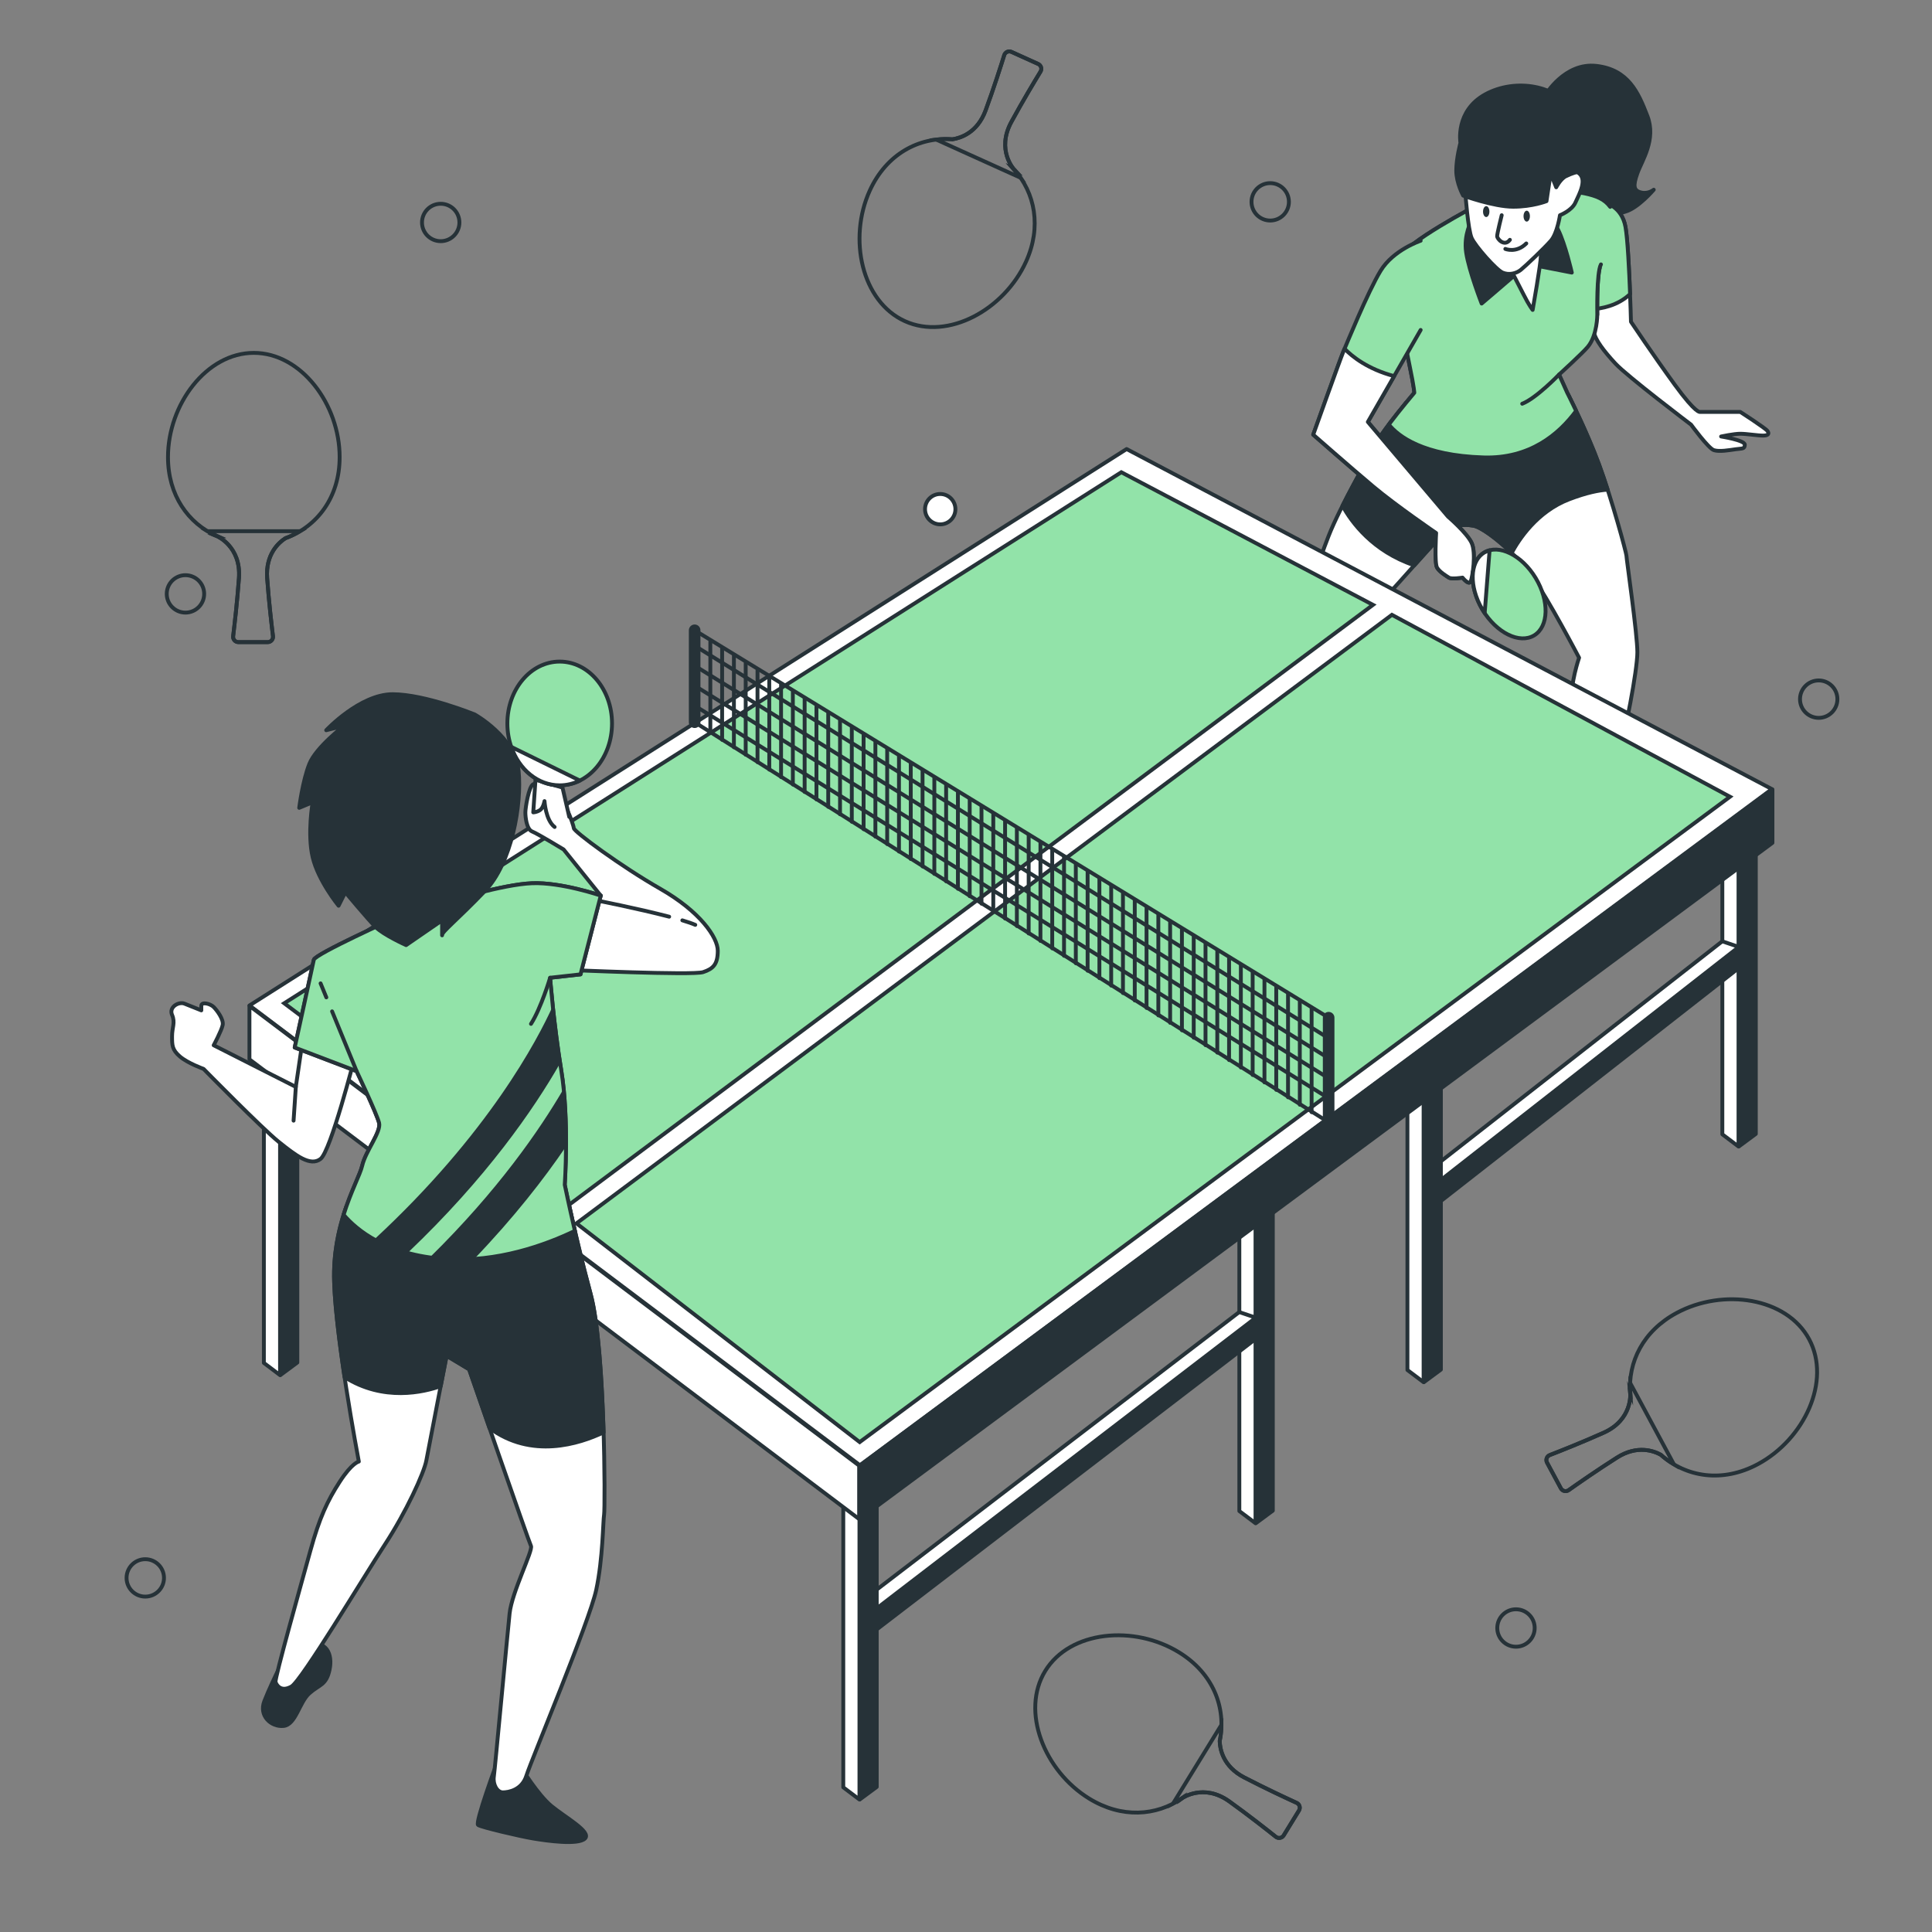 <svg width="108" height="108" viewBox="0 0 108 108" fill="none" xmlns="http://www.w3.org/2000/svg">
<rect x="0" y="0" width="108" height="108" fill="#808080" stroke="none"/>
<path d="M18.986 25.552C18.986 22.606 16.838 19.726 14.188 19.726C11.539 19.726 9.391 22.606 9.391 25.552C9.391 27.678 10.511 29.257 12.13 29.97L12.128 29.97C12.128 29.97 13.486 30.539 13.357 32.319C13.262 33.635 13.107 34.96 13.033 35.562C13.011 35.74 13.149 35.896 13.329 35.896H14.073H14.219H14.963C15.143 35.896 15.281 35.74 15.259 35.562C15.185 34.96 15.03 33.634 14.935 32.319C14.839 30.986 15.576 30.332 15.952 30.088C17.729 29.442 18.986 27.804 18.986 25.552Z" stroke="#263238" stroke-width="0.216" stroke-miterlimit="10"/>
<path d="M11.602 29.695C11.771 29.797 11.947 29.889 12.13 29.97L12.128 29.97C12.128 29.97 13.485 30.539 13.357 32.318C13.262 33.634 13.107 34.96 13.033 35.562C13.011 35.739 13.149 35.896 13.328 35.896H14.072H14.219H14.963C15.142 35.896 15.281 35.739 15.259 35.562C15.185 34.96 15.029 33.634 14.934 32.318C14.838 30.986 15.575 30.332 15.952 30.088C16.241 29.983 16.516 29.851 16.774 29.695H11.602Z" stroke="#263238" stroke-width="0.216" stroke-miterlimit="10"/>
<path d="M10.367 34.245C10.944 34.245 11.413 33.776 11.413 33.199C11.413 32.621 10.944 32.153 10.367 32.153C9.789 32.153 9.321 32.621 9.321 33.199C9.321 33.776 9.789 34.245 10.367 34.245Z" stroke="#263238" stroke-width="0.216" stroke-miterlimit="10"/>
<path d="M48.615 10.667C47.401 13.35 48.171 16.86 50.585 17.953C52.999 19.045 56.143 17.306 57.357 14.623C58.234 12.685 57.864 10.785 56.683 9.468L56.685 9.469C56.685 9.469 55.682 8.391 56.533 6.822C57.162 5.663 57.85 4.519 58.166 4.001C58.259 3.848 58.197 3.649 58.034 3.575L57.356 3.268L57.222 3.208L56.544 2.901C56.381 2.827 56.19 2.912 56.137 3.083C55.957 3.662 55.552 4.934 55.096 6.172C54.634 7.426 53.693 7.717 53.249 7.785C51.364 7.64 49.544 8.615 48.615 10.667Z" stroke="#263238" stroke-width="0.216" stroke-miterlimit="10"/>
<path d="M57.05 9.936C56.938 9.773 56.816 9.617 56.682 9.468L56.684 9.469C56.684 9.469 55.682 8.391 56.532 6.822C57.161 5.663 57.849 4.519 58.165 4.001C58.259 3.848 58.197 3.649 58.033 3.575L57.355 3.268L57.222 3.208L56.544 2.901C56.381 2.827 56.19 2.912 56.137 3.083C55.956 3.662 55.551 4.934 55.095 6.172C54.633 7.426 53.692 7.717 53.249 7.785C52.942 7.761 52.637 7.768 52.337 7.804L57.05 9.936Z" stroke="#263238" stroke-width="0.216" stroke-miterlimit="10"/>
<path d="M65.906 92.365C63.397 90.823 59.818 91.145 58.431 93.403C57.044 95.66 58.373 98.998 60.883 100.54C62.695 101.654 64.626 101.526 66.082 100.52L66.081 100.522C66.081 100.522 67.276 99.663 68.725 100.704C69.796 101.474 70.845 102.3 71.318 102.678C71.458 102.79 71.664 102.754 71.758 102.601L72.148 101.967L72.225 101.842L72.614 101.208C72.708 101.055 72.647 100.855 72.484 100.781C71.933 100.529 70.722 99.967 69.551 99.36C68.366 98.744 68.195 97.774 68.183 97.325C68.564 95.473 67.826 93.545 65.906 92.365Z" stroke="#263238" stroke-width="0.216" stroke-miterlimit="10"/>
<path d="M65.57 100.826C65.746 100.735 65.917 100.633 66.081 100.519L66.08 100.522C66.08 100.522 67.276 99.662 68.725 100.704C69.796 101.473 70.844 102.3 71.318 102.678C71.458 102.79 71.664 102.754 71.758 102.601L72.147 101.967L72.224 101.842L72.614 101.208C72.708 101.055 72.647 100.855 72.484 100.781C71.932 100.529 70.722 99.967 69.551 99.359C68.365 98.744 68.194 97.774 68.183 97.325C68.245 97.024 68.277 96.72 68.279 96.418L65.57 100.826Z" stroke="#263238" stroke-width="0.216" stroke-miterlimit="10"/>
<path d="M98.269 81.845C100.863 80.451 102.384 77.195 101.13 74.861C99.876 72.527 96.321 71.998 93.727 73.393C91.854 74.399 90.994 76.133 91.132 77.897L91.131 77.896C91.131 77.896 91.272 79.361 89.644 80.09C88.44 80.629 87.199 81.12 86.633 81.339C86.466 81.404 86.394 81.6 86.479 81.758L86.831 82.414L86.901 82.543L87.253 83.199C87.338 83.356 87.541 83.404 87.688 83.301C88.182 82.951 89.277 82.186 90.391 81.48C91.519 80.764 92.444 81.104 92.837 81.32C94.247 82.579 96.285 82.911 98.269 81.845Z" stroke="#263238" stroke-width="0.216" stroke-miterlimit="10"/>
<path d="M91.124 77.302C91.114 77.499 91.116 77.698 91.132 77.897L91.131 77.895C91.131 77.895 91.272 79.36 89.644 80.09C88.44 80.629 87.199 81.12 86.633 81.339C86.466 81.404 86.394 81.6 86.479 81.758L86.831 82.413L86.901 82.543L87.253 83.198C87.338 83.356 87.541 83.404 87.688 83.301C88.182 82.95 89.277 82.186 90.391 81.48C91.519 80.764 92.444 81.104 92.837 81.32C93.067 81.525 93.313 81.705 93.573 81.859L91.124 77.302Z" stroke="#263238" stroke-width="0.216" stroke-miterlimit="10"/>
<path d="M85.79 91.006C85.79 90.428 85.321 89.96 84.744 89.96C84.166 89.96 83.698 90.428 83.698 91.006C83.698 91.584 84.166 92.052 84.744 92.052C85.322 92.052 85.79 91.584 85.79 91.006Z" stroke="#263238" stroke-width="0.216" stroke-miterlimit="10"/>
<path d="M101.667 40.129C102.244 40.129 102.712 39.66 102.712 39.083C102.712 38.505 102.244 38.037 101.667 38.037C101.089 38.037 100.621 38.505 100.621 39.083C100.621 39.66 101.089 40.129 101.667 40.129Z" stroke="#263238" stroke-width="0.216" stroke-miterlimit="10"/>
<path d="M71.006 12.328C71.583 12.328 72.051 11.86 72.051 11.283C72.051 10.705 71.583 10.237 71.006 10.237C70.428 10.237 69.96 10.705 69.96 11.283C69.96 11.86 70.428 12.328 71.006 12.328Z" stroke="#263238" stroke-width="0.216" stroke-miterlimit="10"/>
<path d="M24.636 13.482C25.213 13.482 25.681 13.014 25.681 12.437C25.681 11.859 25.213 11.391 24.636 11.391C24.058 11.391 23.59 11.859 23.59 12.437C23.59 13.014 24.058 13.482 24.636 13.482Z" stroke="#263238" stroke-width="0.216" stroke-miterlimit="10"/>
<path d="M9.167 88.206C9.167 87.628 8.698 87.16 8.121 87.16C7.543 87.16 7.075 87.628 7.075 88.206C7.075 88.783 7.543 89.251 8.121 89.251C8.698 89.251 9.167 88.783 9.167 88.206Z" stroke="#263238" stroke-width="0.216" stroke-miterlimit="10"/>
<path d="M86.388 5.313C86.388 5.313 87.457 3.481 89.238 3.684C91.02 3.888 91.58 5.16 92.089 6.483C92.598 7.807 91.783 8.977 91.529 9.69C91.274 10.403 91.325 10.657 91.733 10.759C92.14 10.861 92.445 10.606 92.445 10.606C92.445 10.606 91.58 11.624 90.867 11.828C90.155 12.031 89.035 12.54 88.475 11.675C87.915 10.81 87.712 9.436 87.254 7.959C86.795 6.483 86.185 5.669 86.185 5.669L86.388 5.313Z" fill="#263238" stroke="#263238" stroke-width="0.216" stroke-miterlimit="10" stroke-linecap="round" stroke-linejoin="round"/>
<path d="M89.696 11.319C89.696 11.319 90.663 11.523 90.867 12.693C91.07 13.864 91.172 17.987 91.172 17.987C91.172 17.987 92.394 19.819 93.615 21.499C94.837 23.178 95.04 23.026 95.04 23.026H97.28C97.28 23.026 98.705 23.942 98.807 24.095C98.909 24.247 98.858 24.349 98.552 24.349C98.247 24.349 97.636 24.247 97.28 24.247C96.924 24.247 96.211 24.4 96.211 24.4C96.211 24.4 97.535 24.604 97.535 24.858C97.535 25.113 97.382 25.062 97.026 25.113C96.669 25.163 96.109 25.265 95.804 25.163C95.499 25.062 94.532 23.738 94.532 23.738C94.532 23.738 90.969 21.041 90.307 20.328C89.646 19.616 89.188 19.005 89.086 18.547C88.984 18.088 88.933 17.274 88.933 17.274C88.933 17.274 89.086 15.391 88.577 14.118C88.068 12.846 87.457 11.675 88.017 11.115C88.576 10.555 89.696 11.319 89.696 11.319Z" fill="white" stroke="#263238" stroke-width="0.216" stroke-miterlimit="10" stroke-linecap="round" stroke-linejoin="round"/>
<path d="M90.867 12.693C90.663 11.523 89.697 11.319 89.697 11.319C89.697 11.319 88.577 10.555 88.017 11.115C87.457 11.675 88.068 12.846 88.577 14.118C89.086 15.391 88.933 17.274 88.933 17.274C88.933 17.274 88.933 17.28 88.934 17.289C89.523 17.26 90.424 17.095 91.123 16.439C91.074 15.142 90.989 13.392 90.867 12.693Z" fill="#92E3A9" stroke="#263238" stroke-width="0.216" stroke-miterlimit="10" stroke-linecap="round" stroke-linejoin="round"/>
<path d="M65.062 38.499C65.062 38.499 63.23 39.415 62.364 40.433C61.499 41.451 61.346 42.265 61.55 42.673C61.754 43.08 62.772 43.232 63.331 42.825C63.891 42.418 64.35 41.247 64.706 40.942C65.062 40.637 65.673 39.364 65.825 38.957C65.978 38.55 65.062 38.499 65.062 38.499Z" fill="#92E3A9" stroke="#263238" stroke-width="0.216" stroke-miterlimit="10" stroke-linecap="round" stroke-linejoin="round"/>
<path d="M89.952 46.643C89.952 46.643 90.715 47.712 91.428 48.272C92.141 48.832 92.548 50.002 92.344 50.41C92.141 50.817 90.97 51.071 90.207 50.511C89.443 49.951 89.494 48.781 89.087 48.322C88.68 47.864 88.222 47.864 88.272 47.203C88.323 46.541 88.578 46.083 88.578 46.083C88.578 46.083 89.087 46.796 89.952 46.643Z" fill="#92E3A9" stroke="#263238" stroke-width="0.216" stroke-miterlimit="10" stroke-linecap="round" stroke-linejoin="round"/>
<path d="M89.358 11.046C89.134 10.945 88.875 10.873 88.578 10.81C87.611 10.606 85.626 10.759 84.76 10.912C83.895 11.064 82.572 11.472 82.572 11.472C82.572 11.472 78.55 13.558 78.194 14.475C77.838 15.391 78.551 19.259 78.805 20.481C79.06 21.702 79.06 21.957 79.06 21.957C79.06 21.957 77.38 23.942 76.973 24.705C76.566 25.469 74.937 28.268 74.275 29.948C73.614 31.628 73.206 33.155 73.054 33.409C72.901 33.663 71.781 33.511 70.814 33.663C69.847 33.816 68.676 34.223 67.76 35.14C66.844 36.056 64.706 38.754 64.554 39.008C64.401 39.263 64.859 39.619 65.215 39.568C65.572 39.517 69.338 37.888 70.712 37.226C72.086 36.565 74.224 36.31 75.344 35.496C76.464 34.681 80.078 30.355 80.689 29.846C81.299 29.337 81.758 29.286 82.368 29.388C82.979 29.49 84.71 30.915 85.626 32.187C86.542 33.46 88.272 36.768 88.272 36.768C88.272 36.768 87.763 38.245 87.865 39.262C87.967 40.28 88.222 43.283 88.272 44.199C88.323 45.116 88.578 46.693 88.781 46.999C88.985 47.304 89.749 47.457 89.952 46.999C90.156 46.541 90.207 42.876 90.512 42.011C90.817 41.145 91.53 37.481 91.53 36.463C91.53 35.445 90.919 31.22 90.919 31.067C90.919 30.915 90.105 27.912 89.392 25.978C88.68 24.044 87.611 21.956 87.611 21.956L87.153 20.939C87.153 20.939 88.832 18.699 89.036 18.292C89.24 17.885 89.291 17.579 89.291 17.579C89.291 17.579 89.25 15.696 89.425 14.977" fill="white"/>
<path d="M89.358 11.046C89.134 10.945 88.875 10.873 88.578 10.81C87.611 10.606 85.626 10.759 84.76 10.912C83.895 11.064 82.572 11.472 82.572 11.472C82.572 11.472 78.55 13.558 78.194 14.475C77.838 15.391 78.551 19.259 78.805 20.481C79.06 21.702 79.06 21.957 79.06 21.957C79.06 21.957 77.38 23.942 76.973 24.705C76.566 25.469 74.937 28.268 74.275 29.948C73.614 31.628 73.206 33.155 73.054 33.409C72.901 33.663 71.781 33.511 70.814 33.663C69.847 33.816 68.676 34.223 67.76 35.14C66.844 36.056 64.706 38.754 64.554 39.008C64.401 39.263 64.859 39.619 65.215 39.568C65.572 39.517 69.338 37.888 70.712 37.226C72.086 36.565 74.224 36.31 75.344 35.496C76.464 34.681 80.078 30.355 80.689 29.846C81.299 29.337 81.758 29.286 82.368 29.388C82.979 29.49 84.71 30.915 85.626 32.187C86.542 33.46 88.272 36.768 88.272 36.768C88.272 36.768 87.763 38.245 87.865 39.262C87.967 40.28 88.222 43.283 88.272 44.199C88.323 45.116 88.578 46.693 88.781 46.999C88.985 47.304 89.749 47.457 89.952 46.999C90.156 46.541 90.207 42.876 90.512 42.011C90.817 41.145 91.53 37.481 91.53 36.463C91.53 35.445 90.919 31.22 90.919 31.067C90.919 30.915 90.105 27.912 89.392 25.978C88.68 24.044 87.611 21.956 87.611 21.956L87.153 20.939C87.153 20.939 88.832 18.699 89.036 18.292C89.24 17.885 89.291 17.579 89.291 17.579C89.291 17.579 89.25 15.696 89.425 14.977" stroke="#263238" stroke-width="0.216" stroke-miterlimit="10" stroke-linecap="round" stroke-linejoin="round"/>
<path d="M89.392 25.978C88.779 24.315 87.905 22.542 87.671 22.077C87.215 22.51 85.837 23.401 82.368 23.128C80.636 22.991 79.426 22.758 78.591 22.523C78.062 23.169 77.241 24.202 76.973 24.706C76.684 25.247 75.782 26.81 75.046 28.273C75.551 29.192 76.737 30.82 79.06 31.603C79.827 30.743 80.463 30.034 80.688 29.846C81.299 29.337 81.757 29.286 82.368 29.388C82.774 29.456 83.674 30.109 84.501 30.913C84.902 30.166 85.922 28.598 87.712 27.912C88.692 27.537 89.386 27.403 89.869 27.373C89.711 26.884 89.549 26.405 89.392 25.978Z" fill="#263238" stroke="#263238" stroke-width="0.216" stroke-miterlimit="10" stroke-linecap="round" stroke-linejoin="round"/>
<path d="M90.01 11.564C89.697 11.131 89.23 10.947 88.578 10.81C87.611 10.606 85.626 10.759 84.76 10.912C83.895 11.065 82.572 11.472 82.572 11.472C82.572 11.472 78.55 13.559 78.194 14.475C77.838 15.391 78.551 19.259 78.805 20.481C79.06 21.703 79.06 21.957 79.06 21.957C79.06 21.957 78.264 22.897 77.636 23.732C78.168 24.388 79.551 25.465 82.928 25.571C85.513 25.652 87.143 24.279 88.106 22.969C87.816 22.357 87.611 21.957 87.611 21.957L87.153 20.939C87.153 20.939 88.468 19.738 88.759 19.389C89.298 18.742 89.29 17.579 89.29 17.579C89.29 17.579 89.24 15.238 89.494 14.78" fill="#92E3A9"/>
<path d="M90.01 11.564C89.697 11.131 89.23 10.947 88.578 10.81C87.611 10.606 85.626 10.759 84.76 10.912C83.895 11.065 82.572 11.472 82.572 11.472C82.572 11.472 78.55 13.559 78.194 14.475C77.838 15.391 78.551 19.259 78.805 20.481C79.06 21.703 79.06 21.957 79.06 21.957C79.06 21.957 78.264 22.897 77.636 23.732C78.168 24.388 79.551 25.465 82.928 25.571C85.513 25.652 87.143 24.279 88.106 22.969C87.816 22.357 87.611 21.957 87.611 21.957L87.153 20.939C87.153 20.939 88.468 19.738 88.759 19.389C89.298 18.742 89.29 17.579 89.29 17.579C89.29 17.579 89.24 15.238 89.494 14.78" stroke="#263238" stroke-width="0.216" stroke-miterlimit="10" stroke-linecap="round" stroke-linejoin="round"/>
<path d="M82.265 12.337C82.265 12.337 81.807 13.101 81.96 14.118C82.113 15.136 82.825 16.969 82.825 16.969C82.825 16.969 84.199 15.798 84.607 15.442C85.014 15.085 85.523 14.78 85.523 14.78L87.865 15.238C87.865 15.238 87.508 13.661 87.101 12.846C86.694 12.032 85.014 11.319 84.2 11.319C83.385 11.319 82.265 12.337 82.265 12.337Z" fill="#263238" stroke="#263238" stroke-width="0.216" stroke-miterlimit="10" stroke-linecap="round" stroke-linejoin="round"/>
<path d="M84.454 15.085C84.454 15.085 84.861 15.849 85.167 16.46C85.472 17.071 85.676 17.325 85.676 17.325C85.676 17.325 86.134 14.729 86.134 14.322C86.134 13.915 86.134 13.915 86.134 13.915L84.454 15.085Z" fill="white" stroke="#263238" stroke-width="0.216" stroke-miterlimit="10" stroke-linecap="round" stroke-linejoin="round"/>
<path d="M81.909 10.759C81.909 10.759 82.062 12.846 82.266 13.304C82.47 13.762 83.64 15.085 83.996 15.238C84.353 15.391 84.76 15.289 85.014 15.085C85.269 14.882 86.338 13.864 86.694 13.456C87.051 13.049 87.203 12.031 87.203 12.031C87.203 12.031 87.865 11.777 88.068 11.319C88.272 10.861 88.805 9.949 88.156 9.616C87.508 9.283 87.101 9.486 87.101 9.486C87.101 9.486 87.61 8.57 86.796 8.367C85.982 8.163 82.978 8.418 82.368 9.283C81.757 10.148 81.909 10.759 81.909 10.759Z" fill="white" stroke="#263238" stroke-width="0.216" stroke-miterlimit="10" stroke-linecap="round" stroke-linejoin="round"/>
<path d="M83.946 12.031C83.946 12.031 83.691 13.05 83.691 13.202C83.691 13.355 84.099 13.813 84.404 13.406" stroke="#263238" stroke-width="0.216" stroke-miterlimit="10" stroke-linecap="round" stroke-linejoin="round"/>
<path d="M84.149 13.915C84.149 13.915 84.76 14.169 85.32 13.609" stroke="#263238" stroke-width="0.216" stroke-miterlimit="10" stroke-linecap="round" stroke-linejoin="round"/>
<path d="M85.523 12.082C85.523 12.251 85.444 12.388 85.345 12.388C85.247 12.388 85.167 12.251 85.167 12.082C85.167 11.914 85.247 11.777 85.345 11.777C85.444 11.777 85.523 11.914 85.523 12.082Z" fill="#263238"/>
<path d="M83.259 11.828C83.259 11.997 83.179 12.133 83.081 12.133C82.982 12.133 82.902 11.997 82.902 11.828C82.902 11.659 82.982 11.523 83.081 11.523C83.179 11.523 83.259 11.659 83.259 11.828Z" fill="#263238"/>
<path d="M81.639 7.987C81.639 7.987 81.406 8.84 81.406 9.538C81.406 10.237 81.794 10.935 81.794 10.935C81.794 10.935 83.501 11.556 84.588 11.556C85.674 11.556 86.45 11.245 86.45 11.245L86.683 9.694L86.993 10.47C86.993 10.47 87.226 10.004 87.536 9.849C87.846 9.694 88.157 9.616 88.157 9.616C88.157 9.616 88.467 7.443 87.769 6.124C87.07 4.805 84.743 4.34 83.035 5.271C81.329 6.202 81.639 7.987 81.639 7.987Z" fill="#263238" stroke="#263238" stroke-width="0.216" stroke-miterlimit="10" stroke-linecap="round" stroke-linejoin="round"/>
<path d="M79.416 13.457C79.416 13.457 77.889 13.966 77.177 15.136C76.464 16.307 75.243 19.31 75.09 19.666C74.937 20.023 73.41 24.298 73.41 24.298C73.41 24.298 75.497 26.131 76.769 27.2C78.042 28.269 80.281 29.796 80.281 29.796C80.281 29.796 80.18 31.475 80.332 31.73C80.485 31.984 80.841 32.188 80.994 32.289C81.147 32.391 81.757 32.289 81.757 32.289C81.757 32.289 82.114 32.748 82.216 32.493C82.317 32.239 82.521 30.915 82.267 30.355C82.012 29.796 80.943 28.879 80.943 28.879L76.464 23.586L79.416 18.445" fill="#92E3A9"/>
<path d="M79.416 13.457C79.416 13.457 77.889 13.966 77.177 15.136C76.464 16.307 75.243 19.31 75.09 19.666C74.937 20.023 73.41 24.298 73.41 24.298C73.41 24.298 75.497 26.131 76.769 27.2C78.042 28.269 80.281 29.796 80.281 29.796C80.281 29.796 80.18 31.475 80.332 31.73C80.485 31.984 80.841 32.188 80.994 32.289C81.147 32.391 81.757 32.289 81.757 32.289C81.757 32.289 82.114 32.748 82.216 32.493C82.317 32.239 82.521 30.915 82.267 30.355C82.012 29.796 80.943 28.879 80.943 28.879L76.464 23.586L79.416 18.445" stroke="#263238" stroke-width="0.216" stroke-miterlimit="10" stroke-linecap="round" stroke-linejoin="round"/>
<path d="M80.332 31.73C80.485 31.984 80.841 32.188 80.994 32.289C81.147 32.391 81.757 32.289 81.757 32.289C81.757 32.289 82.114 32.748 82.216 32.493C82.317 32.239 82.521 30.915 82.267 30.355C82.012 29.796 80.943 28.879 80.943 28.879L76.464 23.586L77.934 21.026C76.461 20.635 75.588 19.934 75.162 19.496C75.129 19.574 75.104 19.633 75.09 19.666C74.937 20.023 73.41 24.298 73.41 24.298C73.41 24.298 75.497 26.131 76.769 27.2C78.042 28.269 80.281 29.796 80.281 29.796C80.281 29.796 80.18 31.475 80.332 31.73Z" fill="white" stroke="#263238" stroke-width="0.216" stroke-miterlimit="10" stroke-linecap="round" stroke-linejoin="round"/>
<path d="M87.152 20.939C87.152 20.939 85.872 22.27 85.093 22.569" stroke="#263238" stroke-width="0.216" stroke-miterlimit="10" stroke-linecap="round" stroke-linejoin="round"/>
<path d="M85.76 35.519C86.578 35.025 86.616 33.588 85.844 32.309C85.072 31.03 83.783 30.394 82.965 30.888C82.147 31.382 82.109 32.819 82.881 34.098C83.653 35.376 84.942 36.013 85.76 35.519Z" fill="#92E3A9" stroke="#263238" stroke-width="0.216" stroke-miterlimit="10" stroke-linecap="round" stroke-linejoin="round"/>
<path d="M83.269 30.763C82.422 30.98 82.082 32.057 82.514 33.313C82.632 33.657 82.797 33.981 82.994 34.273L83.269 30.763Z" fill="white" stroke="#263238" stroke-width="0.216" stroke-miterlimit="10" stroke-linecap="round" stroke-linejoin="round"/>
<path d="M98.151 45.404L97.215 46.097V64.079L98.151 63.386V45.404Z" fill="#263238" stroke="#263238" stroke-width="0.216" stroke-miterlimit="10" stroke-linecap="round" stroke-linejoin="round"/>
<path d="M96.28 45.426V63.409L97.184 64.091V46.108L96.28 45.426Z" fill="white" stroke="#263238" stroke-width="0.216" stroke-miterlimit="10" stroke-linecap="round" stroke-linejoin="round"/>
<path d="M80.103 66.346V67.486L97.123 54.173V53.032L80.103 66.346Z" fill="#263238" stroke="#263238" stroke-width="0.216" stroke-miterlimit="10" stroke-linecap="round" stroke-linejoin="round"/>
<path d="M96.275 52.62L80.103 65.265V66.308L97.123 52.995V52.906L96.275 52.62Z" fill="white" stroke="#263238" stroke-width="0.216" stroke-miterlimit="10" stroke-linecap="round" stroke-linejoin="round"/>
<path d="M71.151 66.464L70.215 67.157V85.139L71.151 84.446V66.464Z" fill="#263238" stroke="#263238" stroke-width="0.216" stroke-miterlimit="10" stroke-linecap="round" stroke-linejoin="round"/>
<path d="M69.28 66.486V84.469L70.184 85.15V67.168L69.28 66.486Z" fill="white" stroke="#263238" stroke-width="0.216" stroke-miterlimit="10" stroke-linecap="round" stroke-linejoin="round"/>
<path d="M48.925 90.012V91.151L70.123 74.899V73.758L48.925 90.012Z" fill="#263238" stroke="#263238" stroke-width="0.216" stroke-miterlimit="10" stroke-linecap="round" stroke-linejoin="round"/>
<path d="M69.275 73.346L48.925 88.926V89.974L70.123 73.721V73.632L69.275 73.346Z" fill="white" stroke="#263238" stroke-width="0.216" stroke-miterlimit="10" stroke-linecap="round" stroke-linejoin="round"/>
<path d="M80.546 58.58L79.61 59.273V77.255L80.546 76.562V58.58Z" fill="#263238" stroke="#263238" stroke-width="0.216" stroke-miterlimit="10" stroke-linecap="round" stroke-linejoin="round"/>
<path d="M78.676 58.602V76.585L79.58 77.266V59.284L78.676 58.602Z" fill="white" stroke="#263238" stroke-width="0.216" stroke-miterlimit="10" stroke-linecap="round" stroke-linejoin="round"/>
<path d="M49.01 81.908L48.074 82.601V100.583L49.01 99.89V81.908Z" fill="#263238" stroke="#263238" stroke-width="0.216" stroke-miterlimit="10" stroke-linecap="round" stroke-linejoin="round"/>
<path d="M47.14 81.93V99.913L48.044 100.595V82.612L47.14 81.93Z" fill="white" stroke="#263238" stroke-width="0.216" stroke-miterlimit="10" stroke-linecap="round" stroke-linejoin="round"/>
<path d="M16.621 58.184L15.685 58.877V76.86L16.621 76.166V58.184Z" fill="#263238" stroke="#263238" stroke-width="0.216" stroke-miterlimit="10" stroke-linecap="round" stroke-linejoin="round"/>
<path d="M14.751 58.207V76.189L15.655 76.871V58.889L14.751 58.207Z" fill="white" stroke="#263238" stroke-width="0.216" stroke-miterlimit="10" stroke-linecap="round" stroke-linejoin="round"/>
<path d="M62.978 25.102L99.05 44.111L48.074 81.91L13.946 56.206L62.978 25.102Z" fill="white" stroke="#263238" stroke-width="0.216" stroke-miterlimit="10" stroke-linecap="round" stroke-linejoin="round"/>
<path d="M76.751 33.812L62.682 26.398L15.888 56.083L31.325 67.71L76.751 33.812Z" fill="#92E3A9" stroke="#263238" stroke-width="0.216" stroke-miterlimit="10" stroke-linecap="round"/>
<path d="M77.809 34.369L32.224 68.387L48.057 80.614L96.707 44.539L77.809 34.369Z" fill="#92E3A9" stroke="#263238" stroke-width="0.216" stroke-miterlimit="10" stroke-linecap="round"/>
<path d="M74.273 56.889L38.831 35.233V40.372L74.273 62.736V56.889Z" stroke="#263238" stroke-width="0.216" stroke-miterlimit="10" stroke-linecap="round"/>
<path d="M74.272 62.566V56.889" stroke="#263238" stroke-width="0.648" stroke-miterlimit="10" stroke-linecap="round"/>
<path d="M38.831 35.233V40.372" stroke="#263238" stroke-width="0.648" stroke-miterlimit="10" stroke-linecap="round"/>
<path d="M39.02 36.211L74.007 57.874" stroke="#263238" stroke-width="0.216" stroke-miterlimit="10" stroke-linecap="round"/>
<path d="M39.02 37.329L74.007 58.992" stroke="#263238" stroke-width="0.216" stroke-miterlimit="10" stroke-linecap="round"/>
<path d="M39.02 38.446L74.007 60.109" stroke="#263238" stroke-width="0.216" stroke-miterlimit="10" stroke-linecap="round"/>
<path d="M39.02 39.564L74.007 61.226" stroke="#263238" stroke-width="0.216" stroke-miterlimit="10" stroke-linecap="round"/>
<path d="M39.708 35.867V40.939" stroke="#263238" stroke-width="0.216" stroke-miterlimit="10" stroke-linecap="round"/>
<path d="M40.367 36.269V41.356" stroke="#263238" stroke-width="0.216" stroke-miterlimit="10" stroke-linecap="round"/>
<path d="M41.026 36.67V41.772" stroke="#263238" stroke-width="0.216" stroke-miterlimit="10" stroke-linecap="round"/>
<path d="M41.685 37.071V42.188" stroke="#263238" stroke-width="0.216" stroke-miterlimit="10" stroke-linecap="round"/>
<path d="M42.345 37.472V42.604" stroke="#263238" stroke-width="0.216" stroke-miterlimit="10" stroke-linecap="round"/>
<path d="M43.003 37.873V43.02" stroke="#263238" stroke-width="0.216" stroke-miterlimit="10" stroke-linecap="round"/>
<path d="M43.662 38.274V43.437" stroke="#263238" stroke-width="0.216" stroke-miterlimit="10" stroke-linecap="round"/>
<path d="M44.321 38.675V43.853" stroke="#263238" stroke-width="0.216" stroke-miterlimit="10" stroke-linecap="round"/>
<path d="M44.98 39.076V44.27" stroke="#263238" stroke-width="0.216" stroke-miterlimit="10" stroke-linecap="round"/>
<path d="M45.64 39.477V44.686" stroke="#263238" stroke-width="0.216" stroke-miterlimit="10" stroke-linecap="round"/>
<path d="M46.299 39.879V45.102" stroke="#263238" stroke-width="0.216" stroke-miterlimit="10" stroke-linecap="round"/>
<path d="M46.958 40.28V45.519" stroke="#263238" stroke-width="0.216" stroke-miterlimit="10" stroke-linecap="round"/>
<path d="M47.616 40.681V45.935" stroke="#263238" stroke-width="0.216" stroke-miterlimit="10" stroke-linecap="round"/>
<path d="M48.275 41.082V46.351" stroke="#263238" stroke-width="0.216" stroke-miterlimit="10" stroke-linecap="round"/>
<path d="M48.935 41.484V46.768" stroke="#263238" stroke-width="0.216" stroke-miterlimit="10" stroke-linecap="round"/>
<path d="M49.594 41.885V47.184" stroke="#263238" stroke-width="0.216" stroke-miterlimit="10" stroke-linecap="round"/>
<path d="M50.253 42.286V47.601" stroke="#263238" stroke-width="0.216" stroke-miterlimit="10" stroke-linecap="round"/>
<path d="M50.912 42.687V48.017" stroke="#263238" stroke-width="0.216" stroke-miterlimit="10" stroke-linecap="round"/>
<path d="M51.571 43.088V48.433" stroke="#263238" stroke-width="0.216" stroke-miterlimit="10" stroke-linecap="round"/>
<path d="M52.23 43.489V48.849" stroke="#263238" stroke-width="0.216" stroke-miterlimit="10" stroke-linecap="round"/>
<path d="M52.889 43.891V49.266" stroke="#263238" stroke-width="0.216" stroke-miterlimit="10" stroke-linecap="round"/>
<path d="M53.548 44.291V49.682" stroke="#263238" stroke-width="0.216" stroke-miterlimit="10" stroke-linecap="round"/>
<path d="M54.207 44.693V50.098" stroke="#263238" stroke-width="0.216" stroke-miterlimit="10" stroke-linecap="round"/>
<path d="M54.866 45.094V50.515" stroke="#263238" stroke-width="0.216" stroke-miterlimit="10" stroke-linecap="round"/>
<path d="M55.525 45.495V50.931" stroke="#263238" stroke-width="0.216" stroke-miterlimit="10" stroke-linecap="round"/>
<path d="M56.185 45.896V51.347" stroke="#263238" stroke-width="0.216" stroke-miterlimit="10" stroke-linecap="round"/>
<path d="M56.844 46.298V51.764" stroke="#263238" stroke-width="0.216" stroke-miterlimit="10" stroke-linecap="round"/>
<path d="M57.503 46.699V52.18" stroke="#263238" stroke-width="0.216" stroke-miterlimit="10" stroke-linecap="round"/>
<path d="M58.161 47.1V52.596" stroke="#263238" stroke-width="0.216" stroke-miterlimit="10" stroke-linecap="round"/>
<path d="M58.82 47.501V53.013" stroke="#263238" stroke-width="0.216" stroke-miterlimit="10" stroke-linecap="round"/>
<path d="M59.48 47.902V53.429" stroke="#263238" stroke-width="0.216" stroke-miterlimit="10" stroke-linecap="round"/>
<path d="M60.139 48.303V53.846" stroke="#263238" stroke-width="0.216" stroke-miterlimit="10" stroke-linecap="round"/>
<path d="M60.798 48.705V54.262" stroke="#263238" stroke-width="0.216" stroke-miterlimit="10" stroke-linecap="round"/>
<path d="M61.457 49.106V54.678" stroke="#263238" stroke-width="0.216" stroke-miterlimit="10" stroke-linecap="round"/>
<path d="M62.116 49.507V55.094" stroke="#263238" stroke-width="0.216" stroke-miterlimit="10" stroke-linecap="round"/>
<path d="M62.774 49.908V55.511" stroke="#263238" stroke-width="0.216" stroke-miterlimit="10" stroke-linecap="round"/>
<path d="M63.434 50.309V55.927" stroke="#263238" stroke-width="0.216" stroke-miterlimit="10" stroke-linecap="round"/>
<path d="M64.093 50.71V56.343" stroke="#263238" stroke-width="0.216" stroke-miterlimit="10" stroke-linecap="round"/>
<path d="M64.752 51.111V56.76" stroke="#263238" stroke-width="0.216" stroke-miterlimit="10" stroke-linecap="round"/>
<path d="M65.411 51.513V57.176" stroke="#263238" stroke-width="0.216" stroke-miterlimit="10" stroke-linecap="round"/>
<path d="M66.07 51.914V57.593" stroke="#263238" stroke-width="0.216" stroke-miterlimit="10" stroke-linecap="round"/>
<path d="M66.73 52.315V58.009" stroke="#263238" stroke-width="0.216" stroke-miterlimit="10" stroke-linecap="round"/>
<path d="M67.389 52.716V58.425" stroke="#263238" stroke-width="0.216" stroke-miterlimit="10" stroke-linecap="round"/>
<path d="M68.047 53.117V58.841" stroke="#263238" stroke-width="0.216" stroke-miterlimit="10" stroke-linecap="round"/>
<path d="M68.706 53.519V59.258" stroke="#263238" stroke-width="0.216" stroke-miterlimit="10" stroke-linecap="round"/>
<path d="M69.365 53.92V59.674" stroke="#263238" stroke-width="0.216" stroke-miterlimit="10" stroke-linecap="round"/>
<path d="M70.024 54.321V60.091" stroke="#263238" stroke-width="0.216" stroke-miterlimit="10" stroke-linecap="round"/>
<path d="M70.684 54.722V60.507" stroke="#263238" stroke-width="0.216" stroke-miterlimit="10" stroke-linecap="round"/>
<path d="M71.343 55.123V60.923" stroke="#263238" stroke-width="0.216" stroke-miterlimit="10" stroke-linecap="round"/>
<path d="M72.002 55.524V61.34" stroke="#263238" stroke-width="0.216" stroke-miterlimit="10" stroke-linecap="round"/>
<path d="M72.66 55.925V61.756" stroke="#263238" stroke-width="0.216" stroke-miterlimit="10" stroke-linecap="round"/>
<path d="M73.32 56.327V62.172" stroke="#263238" stroke-width="0.216" stroke-miterlimit="10" stroke-linecap="round"/>
<path d="M99.08 47.115L48.074 84.898V81.91L99.08 44.127V47.115Z" fill="#263238" stroke="#263238" stroke-width="0.216" stroke-miterlimit="10" stroke-linecap="round" stroke-linejoin="round"/>
<path d="M13.944 59.217L48.026 84.917V81.928L13.944 56.229V59.217Z" fill="white" stroke="#263238" stroke-width="0.216" stroke-miterlimit="10" stroke-linecap="round" stroke-linejoin="round"/>
<path d="M53.408 28.463C53.408 28.932 53.028 29.312 52.559 29.312C52.09 29.312 51.71 28.932 51.71 28.463C51.71 27.994 52.09 27.614 52.559 27.614C53.028 27.614 53.408 27.994 53.408 28.463Z" fill="white" stroke="#263238" stroke-width="0.216" stroke-miterlimit="10" stroke-linecap="round" stroke-linejoin="round"/>
<path d="M33.582 50.065L31.507 47.487C31.507 47.487 30.06 46.606 29.745 46.48C29.431 46.355 29.368 45.663 29.368 45.411C29.368 45.159 29.557 43.965 29.808 43.839C30.06 43.713 30.437 43.901 30.94 44.153C31.444 44.405 32.073 46.103 32.073 46.291C32.073 46.48 34.714 48.43 36.916 49.688C39.117 50.946 40.124 52.392 40.124 53.147C40.124 53.902 39.872 54.154 39.306 54.342C38.74 54.531 31.695 54.217 31.695 54.217L32.45 50.317L33.582 50.065Z" fill="white" stroke="#263238" stroke-width="0.216" stroke-miterlimit="10" stroke-linecap="round" stroke-linejoin="round"/>
<path d="M38.143 51.448C38.443 51.538 38.693 51.624 38.866 51.7" stroke="#263238" stroke-width="0.216" stroke-miterlimit="10" stroke-linecap="round" stroke-linejoin="round"/>
<path d="M33.268 50.317C33.268 50.317 35.679 50.792 37.407 51.244" stroke="#263238" stroke-width="0.216" stroke-miterlimit="10" stroke-linecap="round" stroke-linejoin="round"/>
<path d="M16.914 58.179L16.536 60.758L11.945 58.431C11.945 58.431 12.385 57.613 12.448 57.298C12.511 56.984 12.133 56.481 11.945 56.292C11.756 56.104 11.253 55.978 11.253 56.229C11.253 56.481 11.253 56.481 11.253 56.481C11.253 56.481 10.624 56.229 10.31 56.104C9.995 55.978 9.429 56.292 9.618 56.733C9.807 57.173 9.618 57.425 9.618 57.928C9.618 58.431 9.618 58.682 10.058 59.06C10.498 59.437 11.379 59.752 11.379 59.752C11.379 59.752 14.649 63.085 15.593 63.84C16.536 64.595 17.354 65.224 17.92 64.784C18.486 64.343 19.807 59.186 19.807 59.186L16.914 58.179Z" fill="white" stroke="#263238" stroke-width="0.216" stroke-miterlimit="10" stroke-linecap="round" stroke-linejoin="round"/>
<path d="M16.537 60.758L16.411 62.645" stroke="#263238" stroke-width="0.216" stroke-miterlimit="10" stroke-linecap="round" stroke-linejoin="round"/>
<path d="M15.719 93.024C15.719 93.024 15.681 93.1 15.619 93.227C15.428 93.616 15.012 94.483 14.775 95.1C14.461 95.917 15.153 96.546 15.845 96.483C16.536 96.421 16.725 95.163 17.291 94.659C17.857 94.156 18.235 94.219 18.423 93.339C18.612 92.458 18.234 91.641 17.165 91.955C16.096 92.269 15.719 93.024 15.719 93.024Z" fill="#263238" stroke="#263238" stroke-width="0.216" stroke-miterlimit="10" stroke-linecap="round" stroke-linejoin="round"/>
<path d="M27.796 98.496C27.796 98.496 26.538 101.892 26.726 102.018C26.915 102.144 29.053 102.647 29.808 102.773C30.563 102.899 32.324 103.15 32.702 102.773C33.079 102.396 31.569 101.578 30.815 100.949C30.06 100.32 29.179 98.873 29.179 98.873L27.796 98.496Z" fill="#263238" stroke="#263238" stroke-width="0.216" stroke-miterlimit="10" stroke-linecap="round" stroke-linejoin="round"/>
<path d="M22.072 51.323C22.072 51.323 17.606 53.336 17.543 53.65C17.48 53.965 16.474 58.556 16.474 58.556L19.933 59.877C19.933 59.877 21.065 62.267 21.191 62.77C21.317 63.274 20.436 64.343 20.247 65.16C20.059 65.978 18.738 68.054 18.675 71.073C18.612 74.092 20.059 81.703 20.059 81.703C20.059 81.703 19.681 81.765 18.989 82.835C18.298 83.904 17.857 84.847 17.354 86.671C16.851 88.496 15.341 93.842 15.404 94.03C15.467 94.219 15.719 94.596 16.285 94.282C16.851 93.967 20.31 88.181 21.505 86.357C22.701 84.533 23.707 82.332 23.833 81.64C23.958 80.948 24.965 75.79 24.965 75.79L26.223 76.545C26.223 76.545 29.556 86.168 29.682 86.42C29.808 86.671 28.613 88.999 28.487 90.193C28.361 91.389 27.669 98.873 27.606 99.314C27.543 99.754 27.795 100.194 28.109 100.194C28.424 100.194 29.179 100.069 29.43 99.251C29.682 98.433 32.953 90.634 33.33 88.873C33.707 87.112 33.707 85.036 33.77 84.658C33.833 84.281 33.833 75.35 33.015 72.331C32.198 69.312 31.569 66.23 31.569 66.23C31.569 66.23 31.82 62.581 31.38 59.877C30.94 57.172 30.751 54.657 30.751 54.657L32.45 54.468L33.582 50.065C33.582 50.065 31.38 49.31 29.745 49.373C28.11 49.436 25.091 50.38 24.65 50.505C24.21 50.631 22.072 51.323 22.072 51.323Z" fill="white" stroke="#263238" stroke-width="0.216" stroke-miterlimit="10" stroke-linecap="round" stroke-linejoin="round"/>
<path d="M33.016 72.331C32.517 70.487 32.088 68.621 31.83 67.446C30.476 67.992 27.8 68.81 24.148 68.683C21.191 68.58 19.908 67.988 19.352 67.473C19.014 68.443 18.705 69.652 18.676 71.073C18.647 72.465 18.939 74.832 19.262 76.98C21.442 78.364 23.695 77.818 24.636 77.485C24.821 76.529 24.966 75.79 24.966 75.79L26.224 76.545C26.224 76.545 26.734 78.017 27.362 79.825C29.709 81.573 32.379 80.719 33.743 80.069C33.659 77.278 33.455 73.952 33.016 72.331Z" fill="#263238" stroke="#263238" stroke-width="0.216" stroke-miterlimit="10" stroke-linecap="round" stroke-linejoin="round"/>
<path d="M31.821 45.663L31.444 44.027L29.934 43.587L29.809 45.411C29.809 45.411 29.997 45.411 30.186 45.285C30.375 45.16 30.438 44.782 30.438 44.782C30.438 44.782 30.5 45.852 31.004 46.229" fill="white"/>
<path d="M31.821 45.663L31.444 44.027L29.934 43.587L29.809 45.411C29.809 45.411 29.997 45.411 30.186 45.285C30.375 45.16 30.438 44.782 30.438 44.782C30.438 44.782 30.5 45.852 31.004 46.229" stroke="#263238" stroke-width="0.216" stroke-miterlimit="10" stroke-linecap="round" stroke-linejoin="round"/>
<path d="M31.287 43.901C32.902 43.901 34.212 42.352 34.212 40.442C34.212 38.531 32.902 36.983 31.287 36.983C29.672 36.983 28.362 38.531 28.362 40.442C28.362 42.352 29.672 43.901 31.287 43.901Z" fill="#92E3A9" stroke="#263238" stroke-width="0.216" stroke-miterlimit="10" stroke-linecap="round" stroke-linejoin="round"/>
<path d="M28.58 41.751C29.016 43.012 30.063 43.901 31.287 43.901C31.686 43.901 32.066 43.806 32.413 43.634L28.58 41.751Z" fill="white" stroke="#263238" stroke-width="0.216" stroke-miterlimit="10" stroke-linecap="round" stroke-linejoin="round"/>
<path d="M29.746 49.373C28.11 49.436 25.091 50.38 24.651 50.506C24.211 50.631 22.073 51.323 22.073 51.323C22.073 51.323 17.607 53.336 17.544 53.651C17.481 53.965 16.475 58.557 16.475 58.557L19.934 59.877C19.934 59.877 21.066 62.267 21.192 62.771C21.317 63.274 20.437 64.343 20.248 65.161C20.136 65.649 19.62 66.588 19.209 67.907C19.941 68.764 21.622 70.165 24.903 70.381C27.813 70.573 30.488 69.599 32.137 68.807C31.789 67.305 31.57 66.23 31.57 66.23C31.57 66.23 31.822 62.582 31.381 59.877C30.941 57.173 30.752 54.657 30.752 54.657L32.451 54.468L33.583 50.065C33.583 50.065 31.381 49.31 29.746 49.373Z" fill="#92E3A9" stroke="#263238" stroke-width="0.216" stroke-miterlimit="10" stroke-linecap="round" stroke-linejoin="round"/>
<path d="M30.752 54.657C30.752 54.657 30.248 56.355 29.683 57.236" stroke="#263238" stroke-width="0.216" stroke-miterlimit="10" stroke-linecap="round" stroke-linejoin="round"/>
<path d="M18.242 55.754L17.921 54.971" stroke="#263238" stroke-width="0.216" stroke-miterlimit="10" stroke-linecap="round" stroke-linejoin="round"/>
<path d="M19.934 59.877L18.564 56.536" stroke="#263238" stroke-width="0.216" stroke-miterlimit="10" stroke-linecap="round" stroke-linejoin="round"/>
<path d="M31.311 59.434C31.127 58.236 30.991 57.102 30.9 56.24C30.064 58.093 27.308 63.376 20.921 69.284C21.433 69.572 22.048 69.837 22.788 70.038C27.199 65.842 29.837 62.008 31.311 59.434Z" fill="#263238"/>
<path d="M31.509 60.862C30.156 63.184 27.812 66.57 24.029 70.288C24.309 70.328 24.597 70.361 24.903 70.381C25.449 70.417 25.987 70.412 26.511 70.375C28.724 68.067 30.399 65.917 31.641 64.089C31.648 63.129 31.622 61.965 31.509 60.862Z" fill="#263238"/>
<path d="M26.538 39.939C26.538 39.939 23.77 38.807 21.946 38.807C20.122 38.807 18.235 40.82 18.235 40.82L19.242 40.568C19.242 40.568 17.669 41.763 17.292 42.706C16.914 43.65 16.726 45.159 16.726 45.159L17.48 44.845C17.48 44.845 17.166 46.606 17.48 47.927C17.795 49.248 18.927 50.631 18.927 50.631L19.304 49.877C19.304 49.877 20.562 51.386 21.002 51.826C21.443 52.267 22.701 52.833 22.701 52.833L24.713 51.449C24.713 51.449 24.713 52.455 24.713 52.267C24.713 52.078 25.594 51.386 27.103 49.814C28.613 48.241 29.179 44.97 28.99 43.084C28.802 41.197 26.538 39.939 26.538 39.939Z" fill="#263238" stroke="#263238" stroke-width="0.216" stroke-miterlimit="10" stroke-linecap="round" stroke-linejoin="round"/>
</svg>
